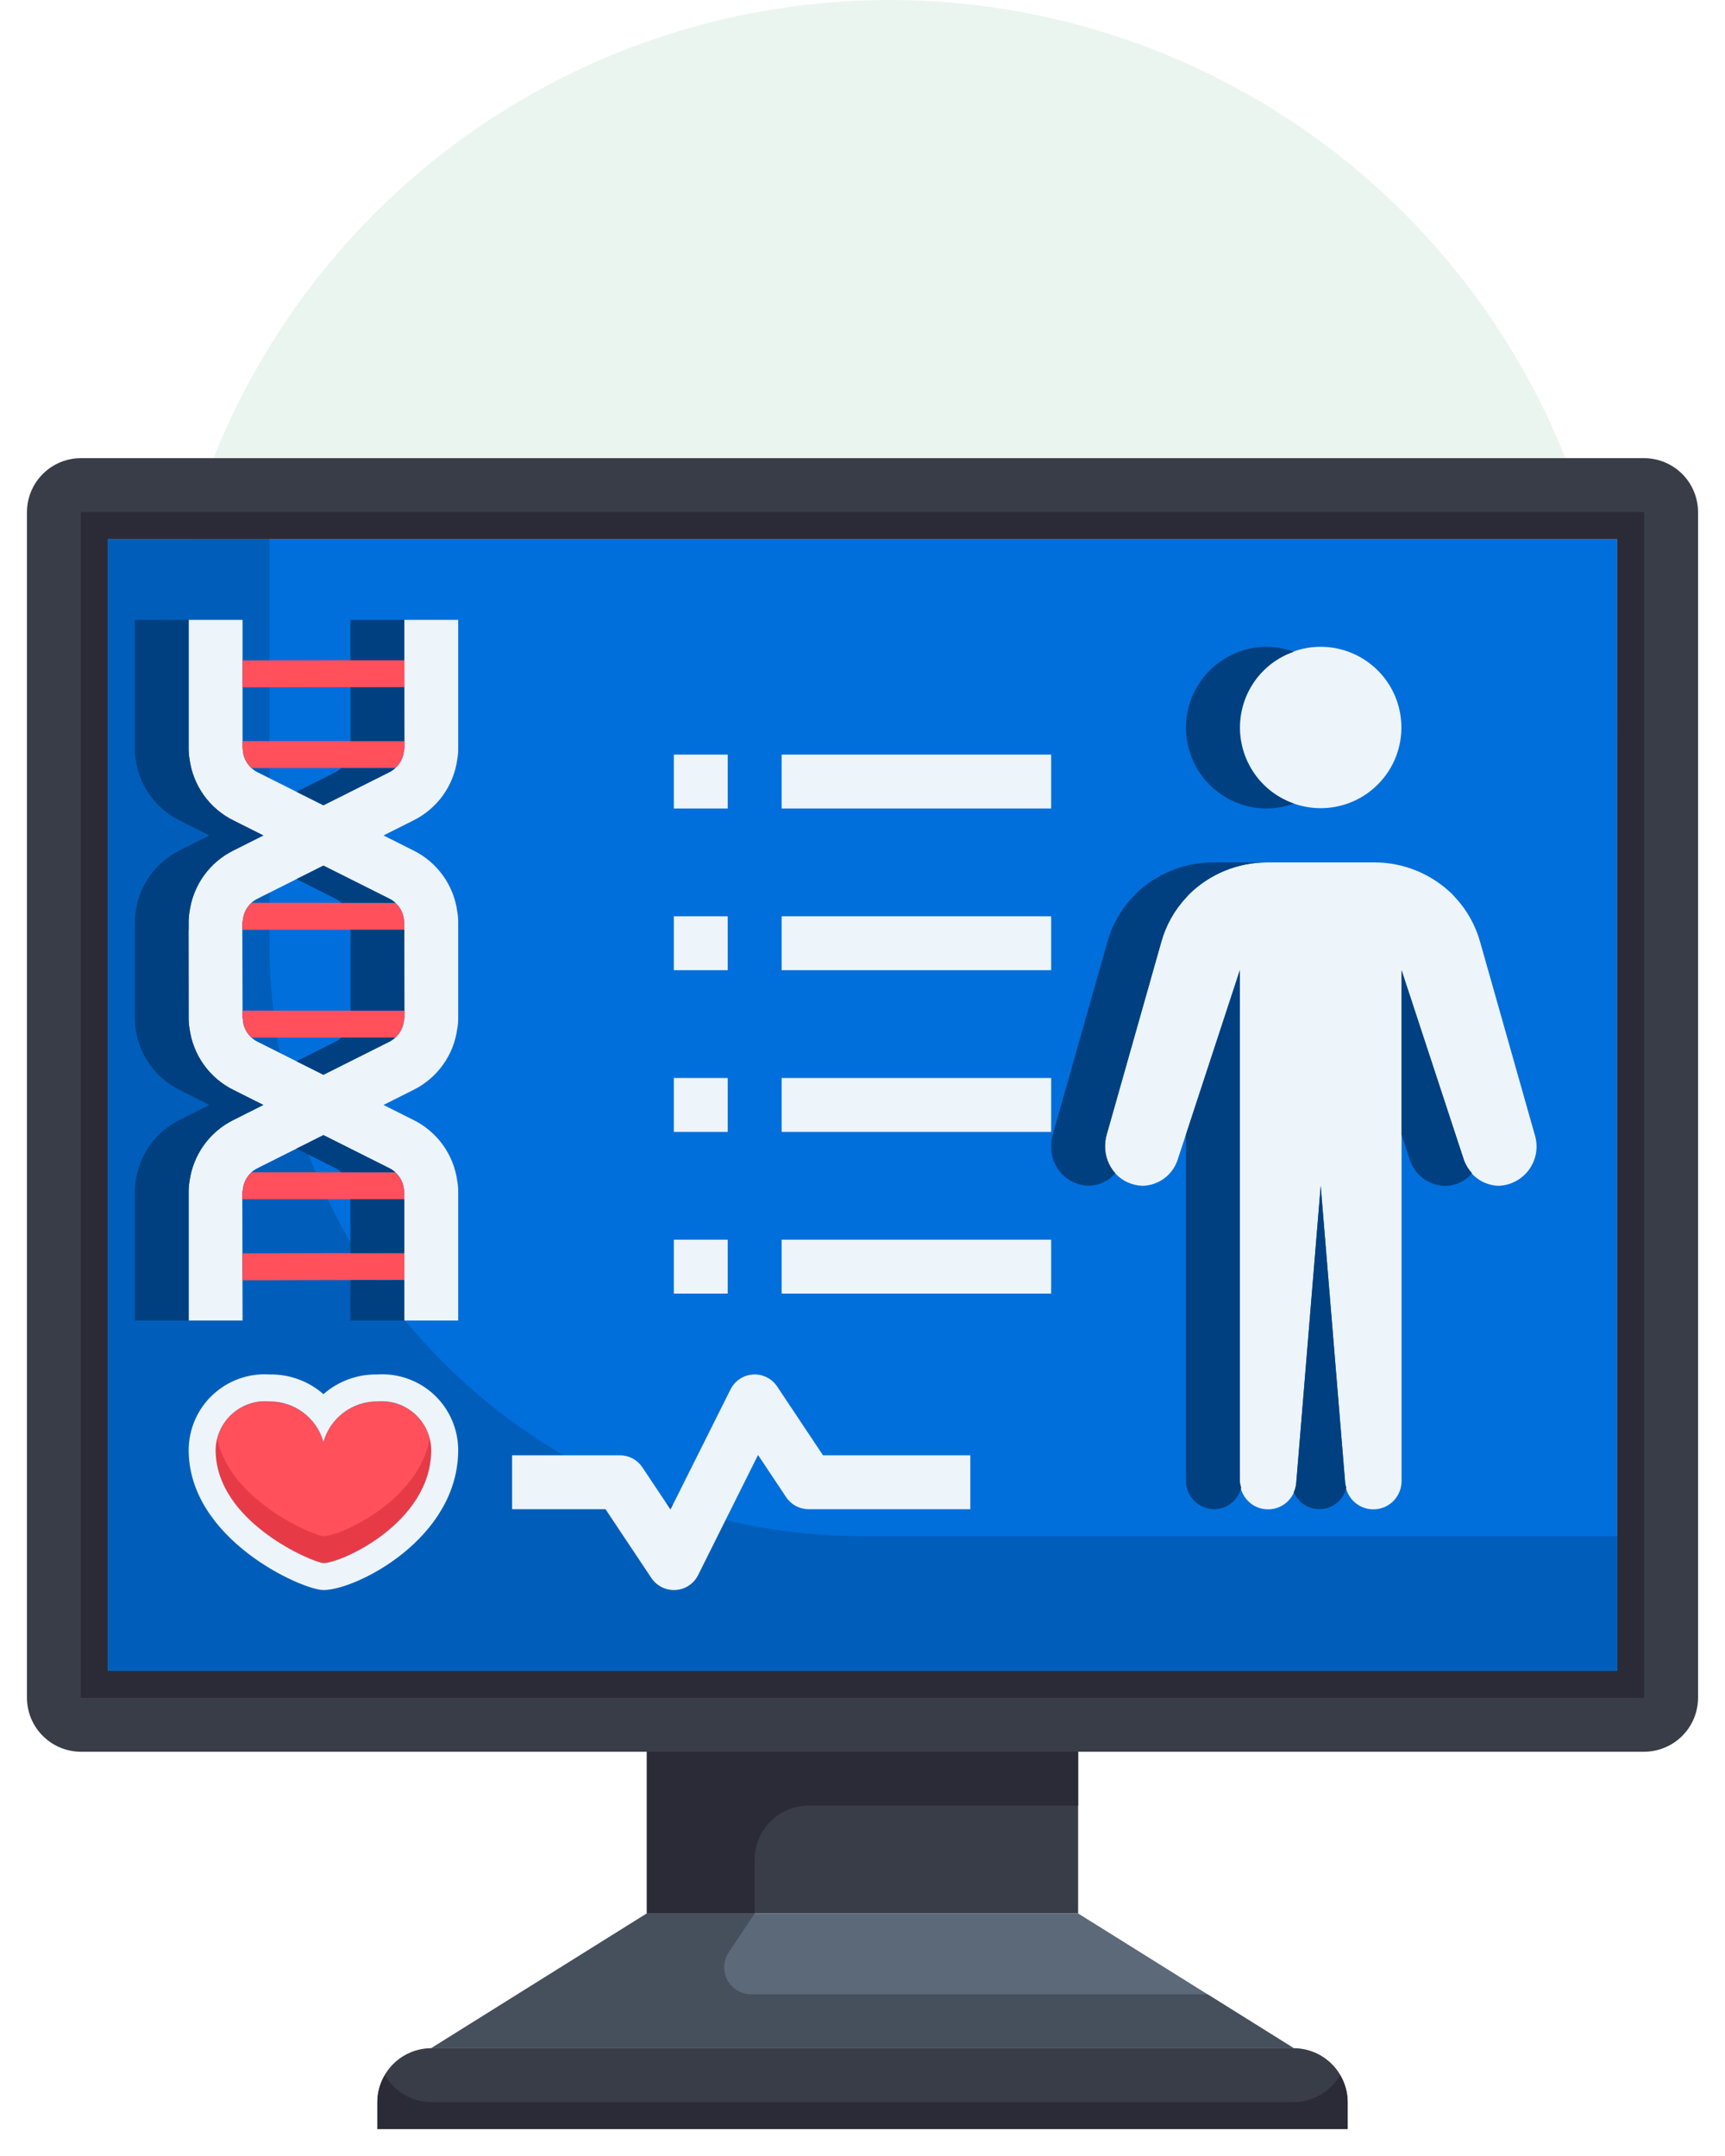 <svg width="64" height="80" viewBox="0 0 64 80" fill="none" xmlns="http://www.w3.org/2000/svg">
<circle cx="33" cy="27" r="27" fill="#EBF5EF"/>
<path d="M4 20H60V62H4V20Z" fill="#006FDB"/>
<path d="M24 65H40V71H24V65Z" fill="#393D48"/>
<path d="M48 76H16L24 71H40L48 76Z" fill="#5C6979"/>
<path d="M16 76H48C48.53 76.002 49.038 76.213 49.413 76.588C49.787 76.962 49.998 77.47 50 78V79H14V78C14.002 77.47 14.213 76.962 14.588 76.588C14.962 76.213 15.47 76.002 16 76V76Z" fill="#393D48"/>
<path d="M3 17H61C61.53 17.002 62.038 17.213 62.413 17.587C62.787 17.962 62.998 18.47 63 19V63C62.998 63.53 62.787 64.038 62.413 64.412C62.038 64.787 61.53 64.998 61 65H3C2.47 64.998 1.962 64.787 1.588 64.412C1.213 64.038 1.002 63.53 1 63V19C1.002 18.47 1.213 17.962 1.588 17.587C1.962 17.213 2.47 17.002 3 17V17ZM4 62H60V20H4V62Z" fill="#393D48"/>
<path d="M56.94 42.1C57.008 42.314 57.025 42.541 56.992 42.762C56.958 42.984 56.873 43.195 56.745 43.379C56.616 43.563 56.447 43.714 56.25 43.822C56.053 43.93 55.834 43.991 55.61 44C55.32 43.994 55.04 43.898 54.807 43.727C54.574 43.555 54.401 43.315 54.31 43.04L52 36V54.95C52.002 55.221 51.899 55.481 51.714 55.678C51.528 55.875 51.273 55.992 51.003 56.005C50.732 56.018 50.468 55.925 50.264 55.748C50.06 55.569 49.933 55.32 49.91 55.05L49 44L48.09 55.05C48.066 55.32 47.939 55.569 47.735 55.748C47.532 55.925 47.267 56.018 46.996 56.005C46.726 55.992 46.471 55.875 46.286 55.678C46.1 55.481 45.997 55.221 46 54.95V36L43.69 43.04C43.599 43.315 43.425 43.555 43.192 43.727C42.959 43.898 42.679 43.994 42.39 44C42.01 43.989 41.651 43.828 41.39 43.553C41.13 43.277 40.989 42.909 41 42.53C41 42.385 41.02 42.24 41.06 42.1L43.08 34.97C43.251 34.342 43.574 33.765 44.02 33.29L44.13 33.17C44.898 32.422 45.927 32.003 47 32H51C52.072 32.003 53.101 32.422 53.87 33.17L53.98 33.29C54.426 33.765 54.748 34.342 54.92 34.97L56.94 42.1Z" fill="#EDF4FA"/>
<path d="M51.12 24.88C51.609 25.37 51.913 26.015 51.98 26.704C52.047 27.394 51.873 28.085 51.487 28.66C51.102 29.235 50.529 29.66 49.866 29.86C49.203 30.06 48.492 30.025 47.852 29.759C47.212 29.494 46.685 29.015 46.359 28.404C46.032 27.793 45.928 27.088 46.064 26.409C46.199 25.73 46.566 25.118 47.101 24.679C47.636 24.24 48.307 24 49 24C49.394 24 49.784 24.078 50.148 24.229C50.511 24.38 50.842 24.601 51.12 24.88V24.88Z" fill="#EDF4FA"/>
<path d="M49 44L48.09 55.05C48.077 55.159 48.047 55.266 48 55.365C48.083 55.567 48.229 55.737 48.416 55.851C48.603 55.965 48.821 56.015 49.039 55.996C49.257 55.977 49.462 55.889 49.627 55.744C49.791 55.6 49.904 55.407 49.951 55.193C49.934 55.146 49.92 55.099 49.91 55.05L49 44Z" fill="#004080"/>
<path d="M46 36L44 42.1V54.95C44 55.228 44.111 55.495 44.307 55.693C44.505 55.889 44.772 56 45.05 56C45.283 55.998 45.509 55.918 45.691 55.771C45.873 55.625 45.999 55.421 46.05 55.193C46.023 55.114 46.006 55.033 46 54.95V36Z" fill="#004080"/>
<path d="M41.06 42.1L43.08 34.97C43.251 34.342 43.574 33.765 44.02 33.29L44.13 33.17C44.898 32.422 45.927 32.003 47 32H45C43.927 32.003 42.898 32.422 42.13 33.17L42.02 33.29C41.574 33.765 41.251 34.342 41.08 34.97L39.06 42.1C39.02 42.24 39 42.385 39 42.53C38.989 42.909 39.13 43.277 39.39 43.553C39.651 43.828 40.01 43.989 40.39 44C40.578 43.997 40.763 43.954 40.934 43.874C41.104 43.794 41.256 43.679 41.379 43.536C41.134 43.258 40.999 42.9 41 42.53C41 42.385 41.02 42.24 41.06 42.1Z" fill="#004080"/>
<path d="M52 36V42.1L52.31 43.045C52.401 43.32 52.575 43.56 52.807 43.731C53.04 43.903 53.321 43.999 53.61 44.005C53.801 44.003 53.99 43.961 54.163 43.88C54.337 43.799 54.491 43.682 54.615 43.536C54.485 43.393 54.383 43.226 54.315 43.045L52 36Z" fill="#004080"/>
<path d="M47 30C47.342 29.997 47.68 29.935 48 29.816C47.414 29.614 46.907 29.234 46.547 28.729C46.188 28.224 45.994 27.62 45.994 27C45.994 26.381 46.188 25.777 46.547 25.272C46.907 24.767 47.414 24.387 48 24.185C47.68 24.066 47.342 24.004 47 24C46.204 24 45.441 24.316 44.879 24.879C44.316 25.441 44 26.204 44 27C44 27.796 44.316 28.559 44.879 29.121C45.441 29.684 46.204 30 47 30V30Z" fill="#004080"/>
<path d="M40 65H24V71H28V69C28 68.47 28.211 67.961 28.586 67.586C28.961 67.211 29.47 67 30 67H40V65Z" fill="#2B2B37"/>
<path d="M27.869 74C27.688 74 27.51 73.951 27.355 73.858C27.199 73.765 27.072 73.632 26.986 73.472C26.901 73.312 26.86 73.133 26.869 72.952C26.878 72.771 26.936 72.596 27.036 72.445L28 71H24L16 76H48L44.8 74H27.869Z" fill="#46505C"/>
<path d="M48 78H16C15.651 77.998 15.308 77.905 15.006 77.729C14.704 77.554 14.454 77.302 14.279 77C14.098 77.302 14.002 77.648 14 78V79H50V78C49.998 77.648 49.901 77.302 49.721 77C49.546 77.302 49.296 77.554 48.994 77.729C48.692 77.905 48.349 77.998 48 78V78Z" fill="#2B2B37"/>
<path d="M3 63H61V19H3V63ZM4 20H60V62H4V20Z" fill="#2B2B37"/>
<path d="M32 57C26.165 57 20.57 54.682 16.444 50.556C12.318 46.431 10 40.835 10 35V20H4V62H60V57H32Z" fill="#005EBA"/>
<path d="M14 52C14.252 51.978 14.505 52.007 14.744 52.087C14.984 52.167 15.204 52.296 15.392 52.465C15.579 52.633 15.73 52.839 15.835 53.069C15.94 53.299 15.996 53.547 16 53.8C16 56.5 12.67 58 12 58C11.67 58 8 56.5 8 53.8C8.004 53.547 8.06 53.299 8.165 53.069C8.27 52.839 8.421 52.633 8.608 52.465C8.796 52.296 9.016 52.167 9.256 52.087C9.495 52.007 9.749 51.978 10 52C10.451 51.997 10.891 52.142 11.252 52.413C11.614 52.684 11.876 53.066 12 53.5C12.124 53.066 12.386 52.684 12.748 52.413C13.109 52.142 13.549 51.997 14 52V52Z" fill="#FF505B"/>
<path d="M12 57C11.693 57 8.5 55.7 8.055 53.348C8.019 53.496 8 53.648 8 53.8C8 56.5 11.67 58 12 58C12.67 58 16 56.5 16 53.8C16 53.651 15.982 53.502 15.948 53.357C15.535 55.7 12.622 57 12 57Z" fill="#E63B47"/>
<path d="M14 51C13.266 50.986 12.553 51.247 12 51.731C11.447 51.247 10.734 50.986 10 51C9.616 50.975 9.232 51.029 8.87 51.159C8.508 51.288 8.176 51.49 7.896 51.752C7.615 52.014 7.39 52.331 7.236 52.684C7.082 53.036 7.002 53.416 7 53.8C7 57.126 11.216 59 12 59C13.205 59 17 57.1 17 53.8C16.998 53.416 16.918 53.036 16.764 52.684C16.61 52.331 16.386 52.014 16.105 51.752C15.823 51.49 15.492 51.288 15.13 51.159C14.768 51.029 14.383 50.975 14 51V51ZM12 58C11.67 58 8 56.5 8 53.8C8.004 53.547 8.06 53.299 8.165 53.069C8.27 52.839 8.421 52.633 8.608 52.465C8.796 52.296 9.016 52.167 9.256 52.087C9.495 52.007 9.749 51.978 10 52C10.451 51.997 10.891 52.142 11.252 52.413C11.614 52.684 11.876 53.066 12 53.5C12.124 53.066 12.386 52.684 12.748 52.413C13.109 52.142 13.549 51.997 14 52C14.252 51.978 14.505 52.007 14.744 52.087C14.984 52.167 15.204 52.296 15.392 52.465C15.579 52.633 15.73 52.839 15.835 53.069C15.94 53.299 15.996 53.547 16 53.8C16 56.5 12.67 58 12 58Z" fill="#EDF4FA"/>
<path d="M25 59C24.835 59 24.673 58.959 24.528 58.882C24.383 58.804 24.259 58.692 24.168 58.555L22.465 56H19V54H23C23.165 54 23.327 54.041 23.472 54.118C23.617 54.196 23.741 54.308 23.832 54.445L24.876 56.012L27.105 51.553C27.183 51.396 27.301 51.263 27.447 51.166C27.593 51.069 27.762 51.012 27.937 51.002C28.112 50.99 28.287 51.026 28.444 51.104C28.601 51.181 28.735 51.299 28.832 51.445L30.535 54H36V56H30C29.835 56 29.673 55.959 29.528 55.882C29.383 55.804 29.259 55.692 29.168 55.555L28.124 53.988L25.9 58.447C25.822 58.604 25.703 58.737 25.557 58.834C25.411 58.931 25.242 58.987 25.067 58.998L25 59Z" fill="#EDF4FA"/>
<path d="M29 28H39V30H29V28Z" fill="#EDF4FA"/>
<path d="M29 34H39V36H29V34Z" fill="#EDF4FA"/>
<path d="M29 40H39V42H29V40Z" fill="#EDF4FA"/>
<path d="M29 46H39V48H29V46Z" fill="#EDF4FA"/>
<path d="M25 34H27V36H25V34Z" fill="#EDF4FA"/>
<path d="M25 40H27V42H25V40Z" fill="#EDF4FA"/>
<path d="M25 46H27V48H25V46Z" fill="#EDF4FA"/>
<path d="M25 28H27V30H25V28Z" fill="#EDF4FA"/>
<path d="M16.966 28.17C16.991 28.035 17.002 27.897 17 27.76V23H14.999L15.008 27.763C14.999 27.801 14.992 27.84 14.986 27.879C14.968 28.044 14.909 28.202 14.813 28.337C14.718 28.473 14.589 28.583 14.441 28.656L11.999 29.881L9.55 28.652C9.403 28.578 9.277 28.469 9.183 28.334C9.089 28.199 9.03 28.043 9.012 27.879C9.011 27.839 9.006 27.799 8.999 27.76V23H6.999V27.76C6.997 27.897 7.008 28.035 7.032 28.17C7.097 28.654 7.279 29.114 7.563 29.51C7.847 29.907 8.224 30.227 8.661 30.443L9.77 31L8.67 31.553C8.231 31.769 7.852 32.089 7.566 32.486C7.281 32.883 7.097 33.345 7.032 33.83C7.008 33.965 6.997 34.103 6.999 34.24V37.76C6.997 37.897 7.008 38.035 7.032 38.17C7.097 38.654 7.279 39.114 7.563 39.51C7.847 39.907 8.224 40.227 8.661 40.443L9.77 41L8.67 41.553C8.231 41.769 7.852 42.089 7.566 42.486C7.281 42.883 7.097 43.345 7.032 43.83C7.008 43.965 6.997 44.103 6.999 44.24V49H8.999L8.99 44.237C9 44.199 9.007 44.16 9.012 44.121C9.031 43.956 9.09 43.798 9.186 43.663C9.281 43.527 9.409 43.417 9.558 43.344L11.999 42.119L14.448 43.348C14.596 43.422 14.722 43.531 14.816 43.666C14.91 43.801 14.969 43.957 14.986 44.121C14.988 44.161 14.993 44.201 14.999 44.24V49H17V44.24C17.002 44.103 16.991 43.965 16.966 43.83C16.902 43.346 16.72 42.886 16.436 42.49C16.152 42.093 15.775 41.773 15.338 41.557L14.229 41L15.329 40.447C15.768 40.231 16.147 39.911 16.432 39.514C16.718 39.116 16.901 38.655 16.965 38.17C16.991 38.035 17.002 37.898 17 37.76V34.24C17.002 34.103 16.991 33.965 16.966 33.83C16.902 33.346 16.72 32.886 16.436 32.49C16.152 32.093 15.775 31.773 15.338 31.557L14.229 31L15.329 30.447C15.768 30.231 16.147 29.911 16.433 29.514C16.718 29.116 16.902 28.655 16.966 28.17V28.17ZM14.448 33.348C14.596 33.422 14.722 33.531 14.816 33.666C14.91 33.801 14.969 33.957 14.986 34.121C14.988 34.161 14.993 34.201 14.999 34.24L15.008 37.763C14.999 37.801 14.992 37.84 14.986 37.879C14.968 38.044 14.909 38.202 14.813 38.337C14.718 38.473 14.589 38.583 14.441 38.656L11.999 39.881L9.55 38.652C9.403 38.578 9.277 38.469 9.183 38.334C9.089 38.199 9.03 38.043 9.012 37.879C9.011 37.839 9.006 37.799 8.999 37.76L8.99 34.237C9 34.199 9.007 34.16 9.012 34.121C9.031 33.956 9.09 33.798 9.186 33.663C9.281 33.527 9.409 33.417 9.558 33.344L11.999 32.119L14.448 33.348Z" fill="#EDF4FA"/>
<path d="M9 27.76C9.007 27.799 9.011 27.839 9.013 27.879C9.041 28.118 9.154 28.338 9.332 28.5H14.667C14.845 28.339 14.959 28.118 14.987 27.879C14.992 27.84 15 27.801 15.009 27.763V27.5H9V27.76Z" fill="#FF505B"/>
<path d="M9 24.505L15.004 24.493L15.006 25.493L9.002 25.505L9 24.505Z" fill="#FF505B"/>
<path d="M8.998 46.505L15.002 46.493L15.004 47.493L9 47.505L8.998 46.505Z" fill="#FF505B"/>
<path d="M15 44.24C14.993 44.201 14.989 44.161 14.987 44.121C14.96 43.882 14.846 43.661 14.668 43.5H9.333C9.155 43.661 9.041 43.882 9.013 44.121C9.008 44.16 9.001 44.199 8.991 44.237V44.5H15V44.24Z" fill="#FF505B"/>
<path d="M9 37.76C9.007 37.799 9.011 37.839 9.013 37.879C9.041 38.118 9.154 38.339 9.332 38.5H14.667C14.845 38.339 14.959 38.118 14.987 37.879C14.992 37.84 15 37.801 15.009 37.763V37.5H9V37.76Z" fill="#FF505B"/>
<path d="M9.013 34.121C9.008 34.16 9.001 34.199 8.991 34.237V34.5H15V34.24C14.993 34.201 14.989 34.161 14.987 34.121C14.96 33.882 14.846 33.661 14.668 33.5H9.333C9.155 33.661 9.041 33.882 9.013 34.121V34.121Z" fill="#FF505B"/>
<path d="M6.999 47.5V46.5V44.237V44.5V44.24C6.997 44.103 7.008 43.965 7.032 43.83C7.097 43.345 7.28 42.884 7.566 42.486C7.851 42.089 8.23 41.769 8.669 41.553L9.77 41L8.661 40.443C8.224 40.227 7.847 39.907 7.563 39.51C7.279 39.114 7.097 38.654 7.032 38.17C7.008 38.035 6.997 37.897 6.999 37.76V37.5L6.991 34.237V34.5H6.999V34.24C6.997 34.103 7.008 33.965 7.032 33.83C7.097 33.345 7.28 32.884 7.566 32.486C7.851 32.089 8.23 31.769 8.669 31.553L9.77 31L8.661 30.443C8.224 30.227 7.847 29.907 7.563 29.51C7.279 29.114 7.097 28.654 7.032 28.17C7.008 28.035 6.997 27.897 6.999 27.76V23H4.999V27.76C4.997 27.897 5.008 28.035 5.032 28.17C5.097 28.654 5.279 29.114 5.563 29.51C5.847 29.907 6.224 30.227 6.661 30.443L7.77 31L6.67 31.553C6.231 31.769 5.852 32.089 5.566 32.486C5.281 32.883 5.097 33.345 5.032 33.83C5.008 33.965 4.997 34.103 4.999 34.24V37.76C4.997 37.897 5.008 38.035 5.032 38.17C5.097 38.654 5.279 39.114 5.563 39.51C5.847 39.907 6.224 40.227 6.661 40.443L7.77 41L6.67 41.553C6.231 41.769 5.852 42.089 5.566 42.486C5.281 42.883 5.097 43.345 5.032 43.83C5.008 43.965 4.997 44.103 4.999 44.24V49H6.999V47.047V47.5Z" fill="#004080"/>
<path d="M11 42.62L12.449 43.348C12.529 43.388 12.603 43.439 12.668 43.5H14.668C14.603 43.439 14.529 43.388 14.449 43.348L12 42.119L11 42.62Z" fill="#004080"/>
<path d="M13 44.5H15V46.5H13V44.5Z" fill="#004080"/>
<path d="M13.001 23H15V24.5H13.001V23Z" fill="#004080"/>
<path d="M13 47.5H15V49H13V47.5Z" fill="#004080"/>
<path d="M13.004 34.5H15V37.5H13.004V34.5Z" fill="#004080"/>
<path d="M12.441 28.656L11 29.38L12 29.88L14.441 28.655C14.522 28.614 14.596 28.561 14.661 28.499H12.661C12.596 28.562 12.522 28.615 12.441 28.656V28.656Z" fill="#004080"/>
<path d="M11 32.62L12.449 33.348C12.529 33.388 12.603 33.439 12.668 33.5H14.668C14.603 33.439 14.529 33.388 14.449 33.348L12 32.119L11 32.62Z" fill="#004080"/>
<path d="M12.441 38.656L11 39.38L12 39.88L14.441 38.655C14.522 38.614 14.596 38.561 14.661 38.499H12.661C12.596 38.562 12.522 38.615 12.441 38.656V38.656Z" fill="#004080"/>
<path d="M13.006 25.5H15V27.5H13.006V25.5Z" fill="#004080"/>
</svg>
